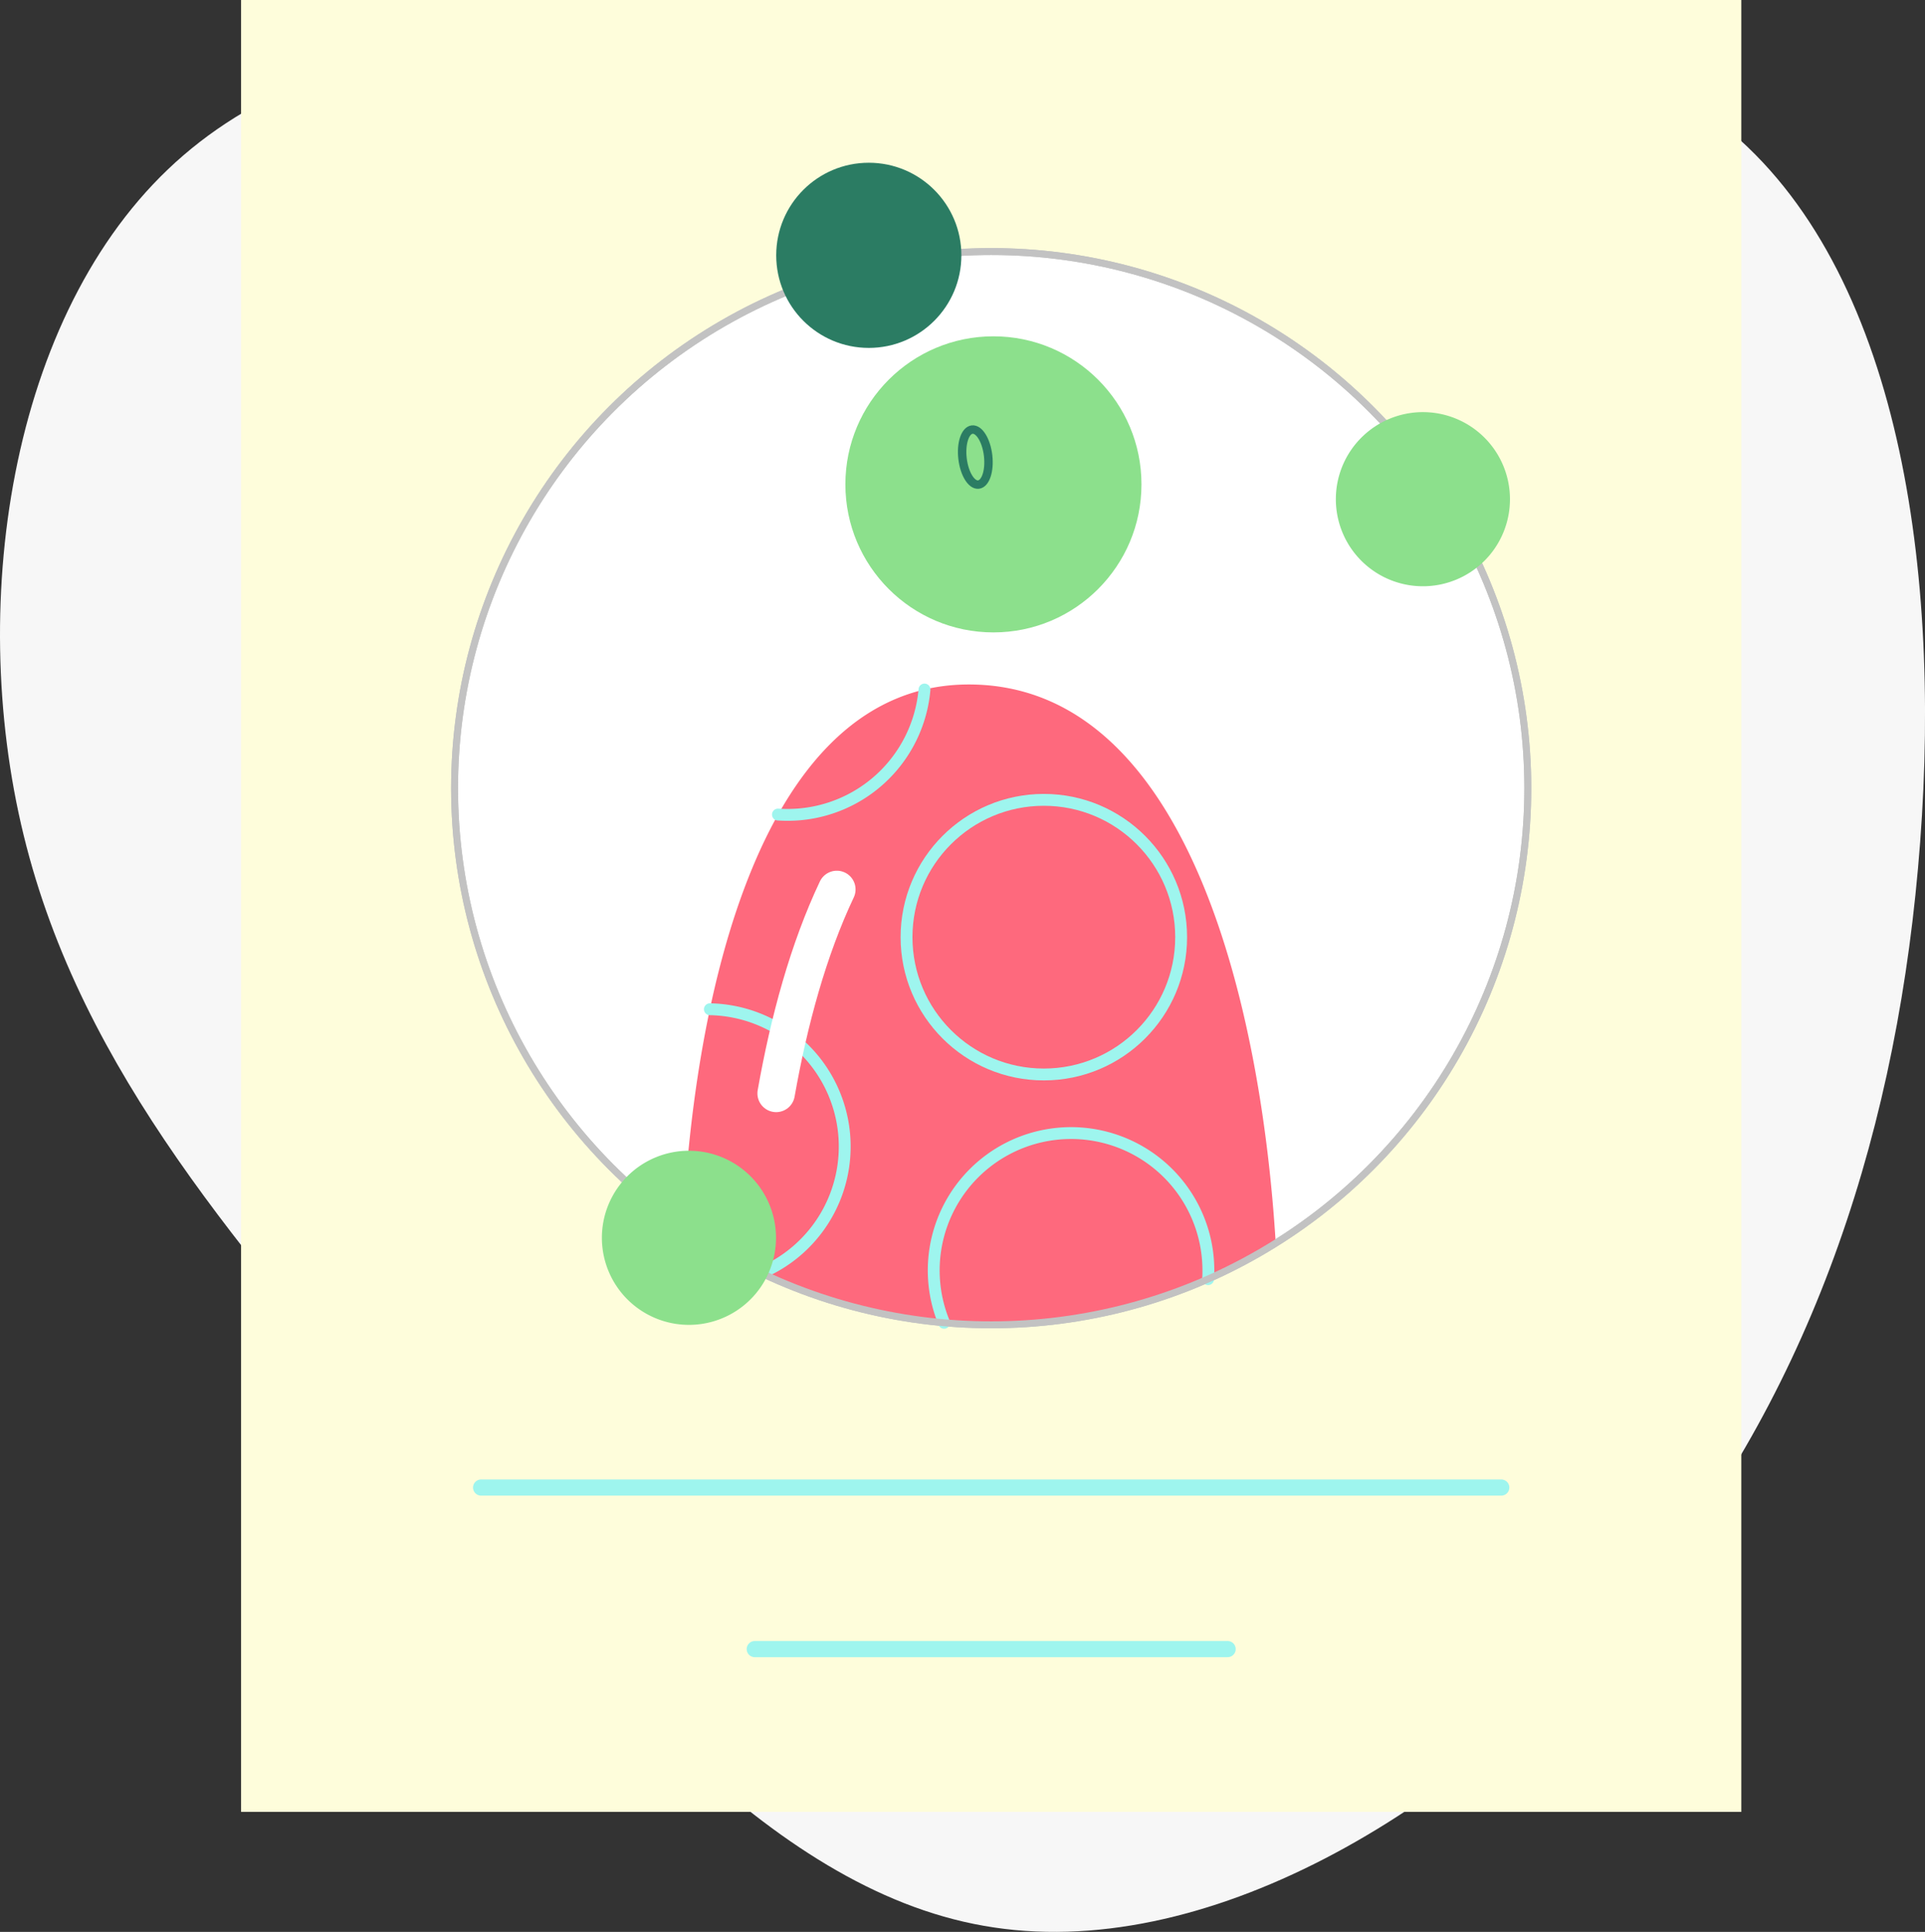 <svg xmlns="http://www.w3.org/2000/svg" viewBox="0 0 834.04 837"><rect x="0" y="0" width="834.04" height="837" fill="#333333" stroke="none"/><defs><style>.cls-1{fill:#f7f7f7;}.cls-2{fill:#fefddb;}.cls-3{fill:#fff;}.cls-10,.cls-3{stroke:#c2c2c2;stroke-miterlimit:10;stroke-width:3px;}.cls-11,.cls-4{fill:#8ce08c;}.cls-10,.cls-5,.cls-6,.cls-8,.cls-9{fill:none;}.cls-5{stroke:#2b7c63;stroke-width:3.65px;}.cls-5,.cls-6,.cls-8,.cls-9{stroke-linecap:round;stroke-linejoin:round;}.cls-6,.cls-8{stroke:#9ef5ee;}.cls-6{stroke-width:7px;}.cls-7{fill:#fe697d;}.cls-8{stroke-width:5.14px;}.cls-9{stroke:#fff;stroke-width:16.23px;}.cls-11{fill-rule:evenodd;}.cls-12{fill:#2b7c63;}</style></defs><title>watermelon-pack-illustration-20</title><g id="Layer_2" data-name="Layer 2"><g id="vector"><path class="cls-1" d="M750.43,57.58C825.11,121.4,842,254.25,831,376.24c-10.87,122-49.52,232.89-124.2,321.06C631.87,785.67,521,851.09,426.35,834.38c-94.41-16.5-172.11-115.14-246.19-203.51C105.88,542.71,35.43,465,10.27,361.94-14.89,259.08,5.44,130.86,79.52,67.25,153.59,3.44,281.82,4,412.26,1.62S675.55-6,750.43,57.58Z"/><rect class="cls-2" x="104.45" width="650" height="785"/><circle class="cls-3" cx="429.45" cy="341.48" r="232.5"/><circle class="cls-4" cx="430.42" cy="209.85" r="64.14"/><path class="cls-5" d="M428.12,197.39c-.77-6.57-3.86-11.62-6.92-11.27s-4.93,6-4.17,12.55,3.86,11.63,6.92,11.27S428.88,204,428.12,197.39Z"/><line class="cls-6" x1="208.45" y1="644.48" x2="650.45" y2="644.48"/><line class="cls-6" x1="327.01" y1="714.48" x2="531.89" y2="714.48"/><path class="cls-7" d="M419.76,296.55c-90.21,0-119.09,134.71-123.89,235.24a232.57,232.57,0,0,0,256.86,6.83C546.55,437.34,515.09,296.54,419.76,296.55Z"/><path class="cls-8" d="M409.05,573.1a59.5,59.5,0,1,1,114.5-22.71c0,1.27,0,2.54-.12,3.8"/><path class="cls-8" d="M307.57,437.26a59.5,59.5,0,0,1,22.12,114.28"/><circle class="cls-8" cx="452.26" cy="406.03" r="59.49"/><path class="cls-8" d="M400.55,298.74a59.5,59.5,0,0,1-59.27,54.31c-1.42,0-2.83-.05-4.22-.14"/><path class="cls-9" d="M336.28,473.72c5.57-31.53,14-62.43,26.29-88.37"/><circle class="cls-10" cx="429.45" cy="341.48" r="232.5"/><path class="cls-11" d="M260.78,536.27A37.72,37.72,0,1,1,298.5,574,37.72,37.72,0,0,1,260.78,536.27Z"/><path class="cls-11" d="M578.78,216.27A37.72,37.72,0,1,1,616.5,254,37.72,37.72,0,0,1,578.78,216.27Z"/><circle class="cls-12" cx="376.42" cy="110.62" r="40.11"/></g></g></svg>
